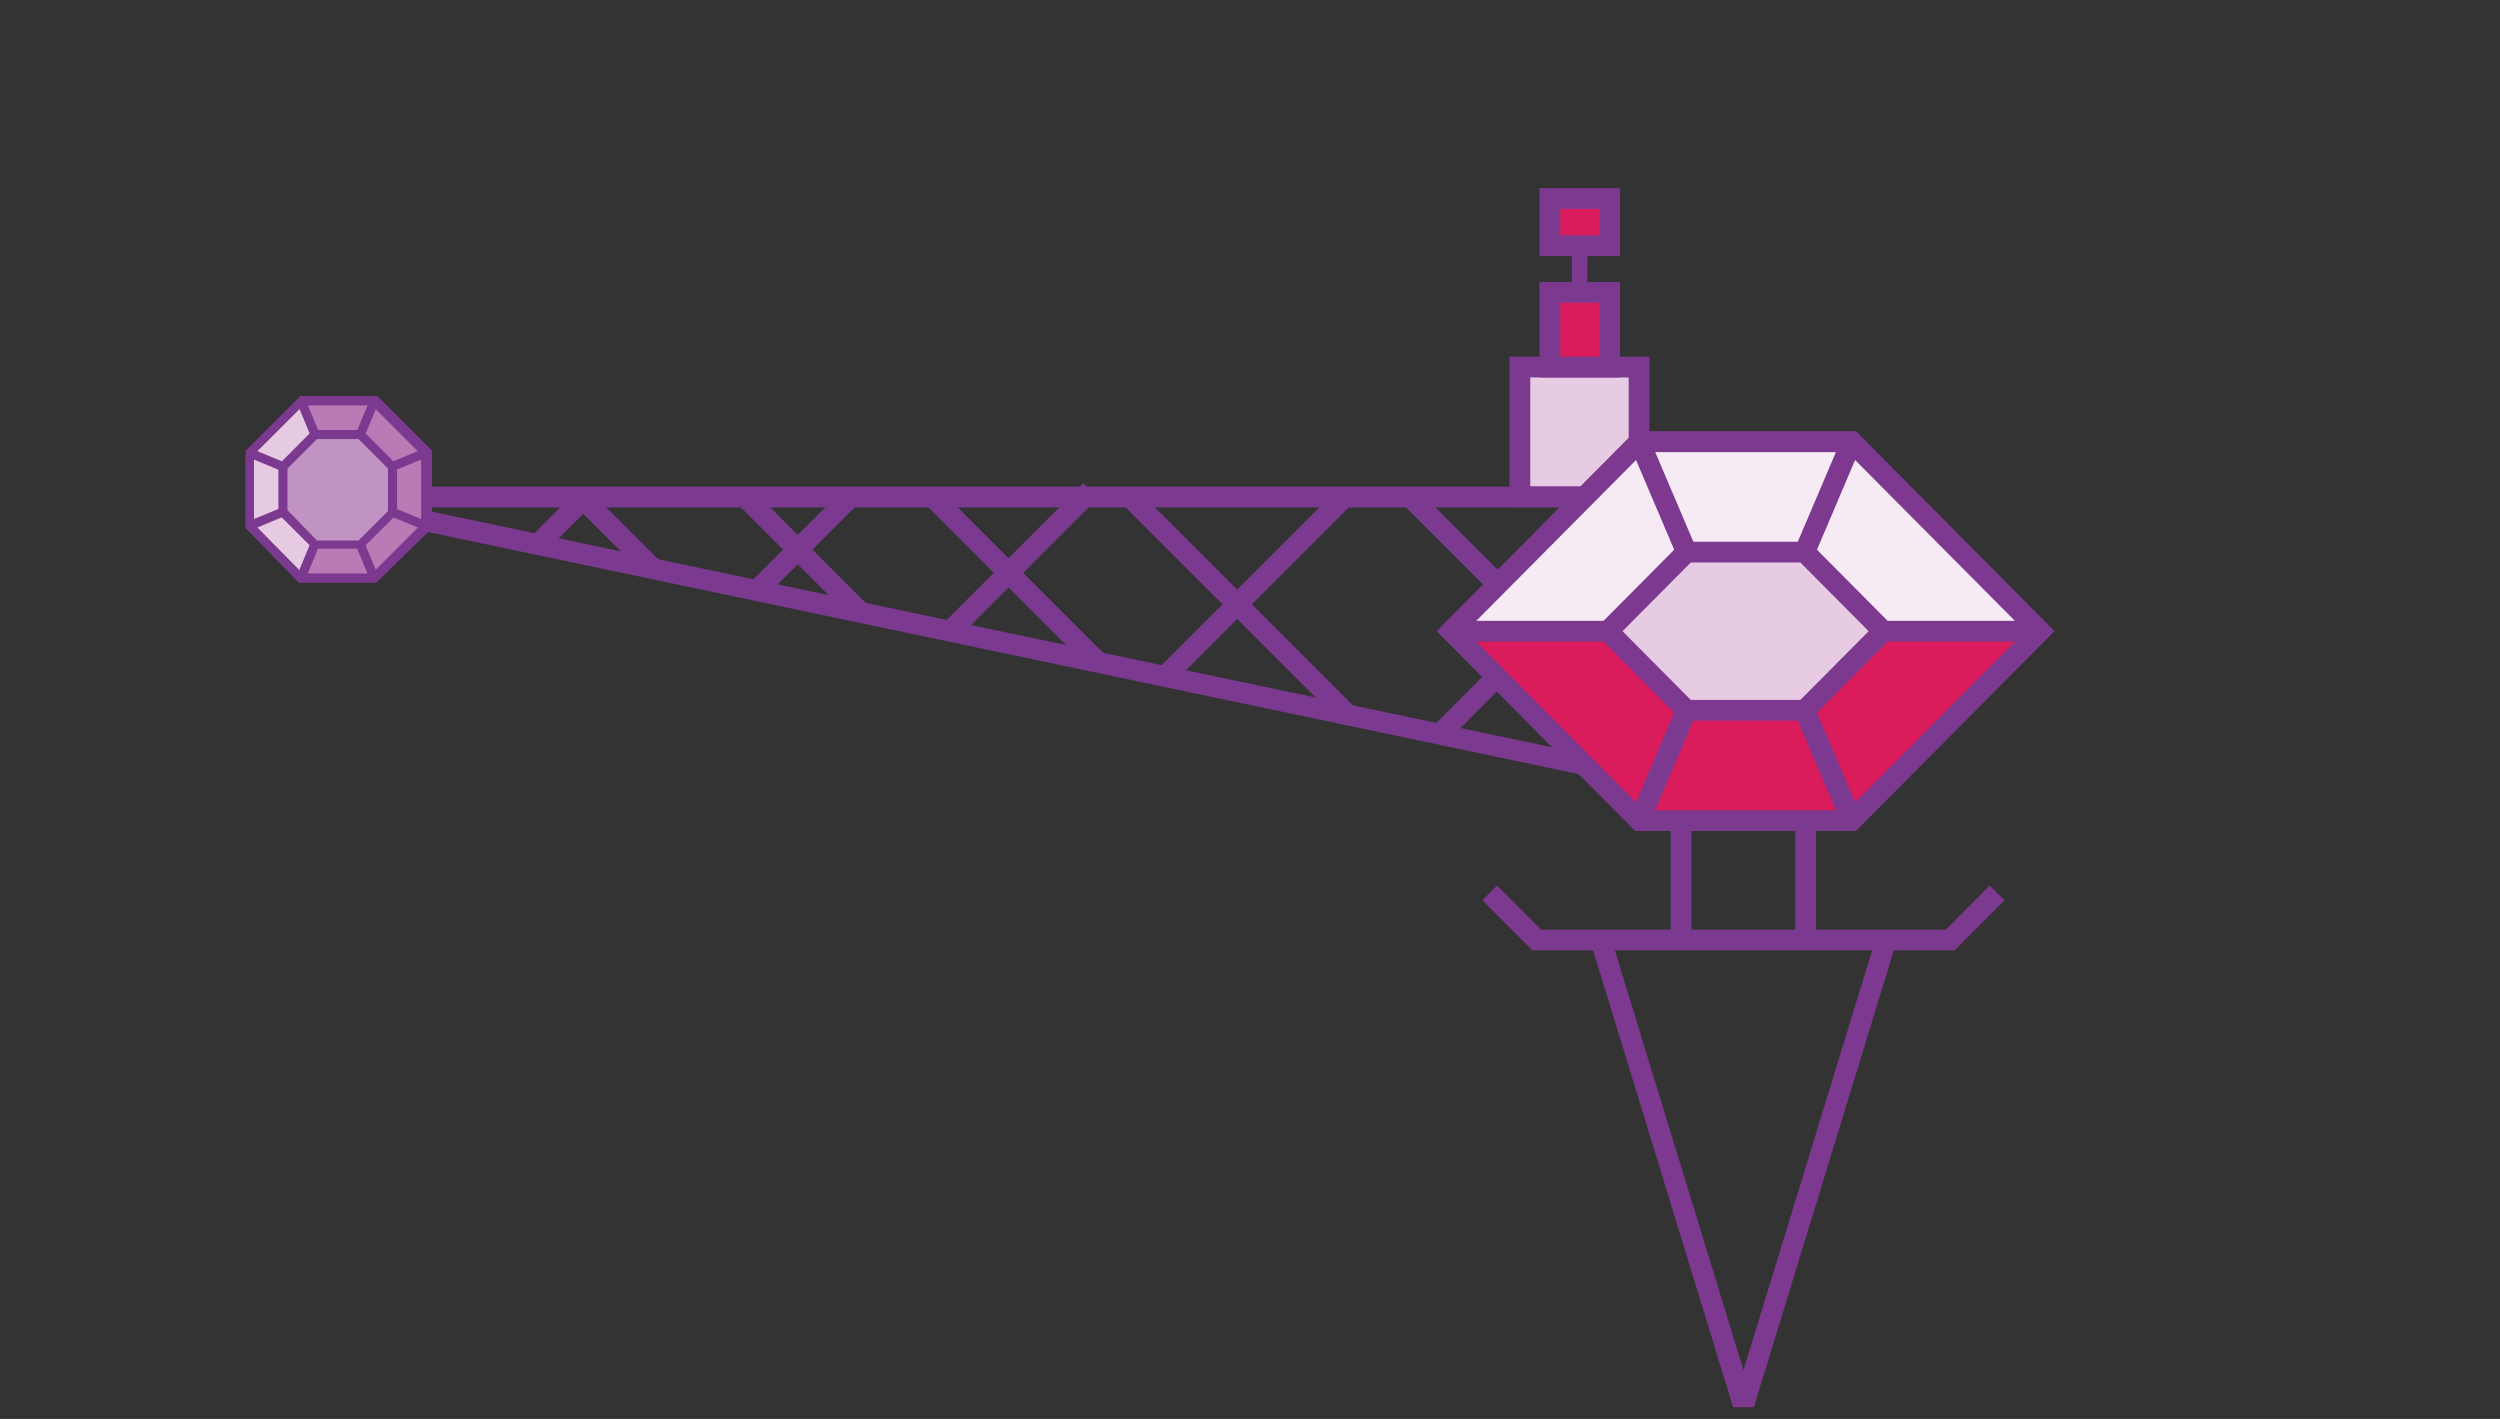 <svg id="Layer_1" data-name="Layer 1" xmlns="http://www.w3.org/2000/svg" width="101.75" height="57.75" viewBox="0 0 101.75 57.75"><rect x="0" y="0" width="101.75" height="57.75" fill="#333333" stroke="none"/><title>Artboard 12</title><line x1="64.29" y1="8.79" x2="64.29" y2="13.62" style="fill:none;stroke:#7c3990;stroke-miterlimit:10;stroke-width:0.634px"/><rect x="61.86" y="14.94" width="4.85" height="5.28" style="fill:#e6cbe2;stroke:#7c3990;stroke-miterlimit:10;stroke-width:0.845px"/><rect x="63.08" y="11.9" width="2.43" height="3.04" style="fill:#da1c5c;stroke:#7c3990;stroke-miterlimit:10;stroke-width:0.845px"/><polygon points="83.02 25.69 75.36 17.98 72.64 17.98 68.04 17.98 66.73 17.98 59.07 25.69 66.73 33.4 68.04 33.4 72.64 33.4 75.36 33.4 83.02 25.69" style="fill:#da1c5c;stroke:#7c3990;stroke-miterlimit:10;stroke-width:0.845px"/><polyline points="83.02 25.69 75.36 17.98 72.64 17.98 68.04 17.98 66.73 17.98 59.07 25.69" style="fill:#f6ebf4;stroke:#7d398f;stroke-miterlimit:10;stroke-width:0.845px"/><line x1="68.64" y1="28.91" x2="66.73" y2="33.39" style="fill:none;stroke:#7d398f;stroke-miterlimit:10;stroke-width:0.845px"/><line x1="65.44" y1="25.69" x2="59.07" y2="25.69" style="fill:none;stroke:#7d398f;stroke-miterlimit:10;stroke-width:0.845px"/><line x1="68.64" y1="22.47" x2="66.73" y2="17.98" style="fill:none;stroke:#7d398f;stroke-miterlimit:10;stroke-width:0.845px"/><line x1="73.45" y1="28.91" x2="75.36" y2="33.39" style="fill:none;stroke:#7d398f;stroke-miterlimit:10;stroke-width:0.845px"/><line x1="76.65" y1="25.69" x2="83.02" y2="25.69" style="fill:none;stroke:#7d398f;stroke-miterlimit:10;stroke-width:0.845px"/><line x1="73.45" y1="22.47" x2="75.36" y2="17.98" style="fill:none;stroke:#7d398f;stroke-miterlimit:10;stroke-width:0.845px"/><polygon points="76.65 25.69 73.45 22.47 72.64 22.47 69.16 22.47 68.64 22.47 65.44 25.69 68.64 28.91 69.16 28.91 72.64 28.91 73.45 28.91 76.65 25.69" style="fill:#e6cbe2;stroke:#7d398f;stroke-miterlimit:10;stroke-width:0.845px"/><line x1="64.47" y1="20.23" x2="12.7" y2="20.23" style="fill:none;stroke:#7c3990;stroke-miterlimit:10;stroke-width:0.845px"/><line x1="12.7" y1="20.23" x2="64.47" y2="31.12" style="fill:none;stroke:#7c3990;stroke-miterlimit:10;stroke-width:0.845px"/><line x1="23.66" y1="20.23" x2="26.63" y2="23.2" style="fill:none;stroke:#7c3990;stroke-miterlimit:10;stroke-width:0.845px"/><line x1="30.33" y1="20.23" x2="35.02" y2="24.92" style="fill:none;stroke:#7c3990;stroke-miterlimit:10;stroke-width:0.845px"/><line x1="37.96" y1="20.23" x2="44.76" y2="27.03" style="fill:none;stroke:#7c3990;stroke-miterlimit:10;stroke-width:0.845px"/><line x1="45.99" y1="20.23" x2="54.86" y2="29.1" style="fill:none;stroke:#7c3990;stroke-miterlimit:10;stroke-width:0.845px"/><line x1="47.42" y1="27.53" x2="54.68" y2="20.27" style="fill:none;stroke:#7c3990;stroke-miterlimit:10;stroke-width:0.845px"/><line x1="38.67" y1="25.69" x2="44.39" y2="19.97" style="fill:none;stroke:#7c3990;stroke-miterlimit:10;stroke-width:0.845px"/><line x1="30.94" y1="23.9" x2="34.53" y2="20.31" style="fill:none;stroke:#7c3990;stroke-miterlimit:10;stroke-width:0.845px"/><line x1="57.4" y1="20.23" x2="60.96" y2="23.79" style="fill:none;stroke:#7c3990;stroke-miterlimit:10;stroke-width:0.845px"/><line x1="60.92" y1="27.55" x2="58.45" y2="30.03" style="fill:none;stroke:#7c3990;stroke-miterlimit:10;stroke-width:0.845px"/><line x1="21.83" y1="22.22" x2="23.74" y2="20.31" style="fill:none;stroke:#7c3990;stroke-miterlimit:10;stroke-width:0.845px"/><polygon points="15.23 16.31 12.25 16.31 10.14 18.43 10.14 21.41 12.25 23.52 15.23 23.52 17.35 21.41 17.35 18.43 15.23 16.31" style="fill:#e6cae2"/><path d="M15.31,23.71H12.17L10,21.49V18.35l2.22-2.22h3.14l2.22,2.22v3.14Zm-3-.37h2.83l2-2V18.5l-2-2H12.33l-2,2v2.83Z" style="fill:#7c3990"/><polygon points="12.25 16.31 15.23 16.31 17.35 18.43 17.35 21.41 15.23 23.52 12.25 23.52 12.82 22.15 12.82 17.69 12.25 16.31" style="fill:#b87bb5"/><polygon points="14.66 17.69 12.82 17.69 11.51 19 11.51 20.84 12.82 22.15 14.66 22.15 15.97 20.84 15.97 19 14.66 17.69" style="fill:#c093c3"/><path d="M14.74,22.33h-2l-1.41-1.41v-2l1.41-1.42h2l1.42,1.42v2ZM12.9,22h1.69l1.2-1.2V19.07l-1.2-1.2H12.9l-1.2,1.2v1.69Z" style="fill:#7c3990"/><rect x="12.35" y="16.26" width="0.37" height="1.49" transform="translate(-5.55 6.09) rotate(-22.5)" style="fill:#7c3990"/><rect x="14.21" y="16.82" width="1.49" height="0.37" transform="translate(-6.48 24.3) rotate(-67.49)" style="fill:#7c3990"/><rect x="15.91" y="18.52" width="1.49" height="0.37" transform="translate(-5.89 7.8) rotate(-22.51)" style="fill:#7c3990"/><rect x="16.47" y="20.38" width="0.37" height="1.49" transform="translate(-9.23 28.43) rotate(-67.5)" style="fill:#7c3990"/><rect x="14.76" y="22.09" width="0.37" height="1.49" transform="translate(-7.6 7.46) rotate(-22.5)" style="fill:#7c3990"/><rect x="11.79" y="22.65" width="1.49" height="0.37" transform="translate(-13.36 25.67) rotate(-67.49)" style="fill:#7c3990"/><rect x="10.08" y="20.94" width="1.49" height="0.37" transform="translate(-7.26 5.75) rotate(-22.51)" style="fill:#7c3990"/><rect x="10.64" y="17.96" width="0.37" height="1.49" transform="translate(-10.6 21.55) rotate(-67.5)" style="fill:#7c3990"/><path d="M15.31,23.71H12.17L10,21.49V18.35l2.22-2.22h3.14l2.22,2.22v3.14Zm-3-.37h2.83l2-2V18.5l-2-2H12.33l-2,2v2.83Z" style="fill:#7c3990"/><rect x="63.08" y="8.08" width="2.43" height="1.92" style="fill:#da1c5c;stroke:#7c3990;stroke-miterlimit:10;stroke-width:0.845px"/><line x1="68.42" y1="33.39" x2="68.42" y2="38.28" style="fill:none;stroke:#7c3990;stroke-miterlimit:10;stroke-width:0.845px"/><line x1="73.49" y1="33.39" x2="73.49" y2="38.28" style="fill:none;stroke:#7c3990;stroke-miterlimit:10;stroke-width:0.845px"/><polyline points="81.28 36.34 79.37 38.26 62.55 38.26 60.63 36.34" style="fill:none;stroke:#7c3990;stroke-miterlimit:10;stroke-width:0.845px"/><polyline points="76.76 38.28 71.07 56.85 70.85 56.85 65.16 38.28" style="fill:none;stroke:#7d398f;stroke-miterlimit:10;stroke-width:0.845px"/></svg>
